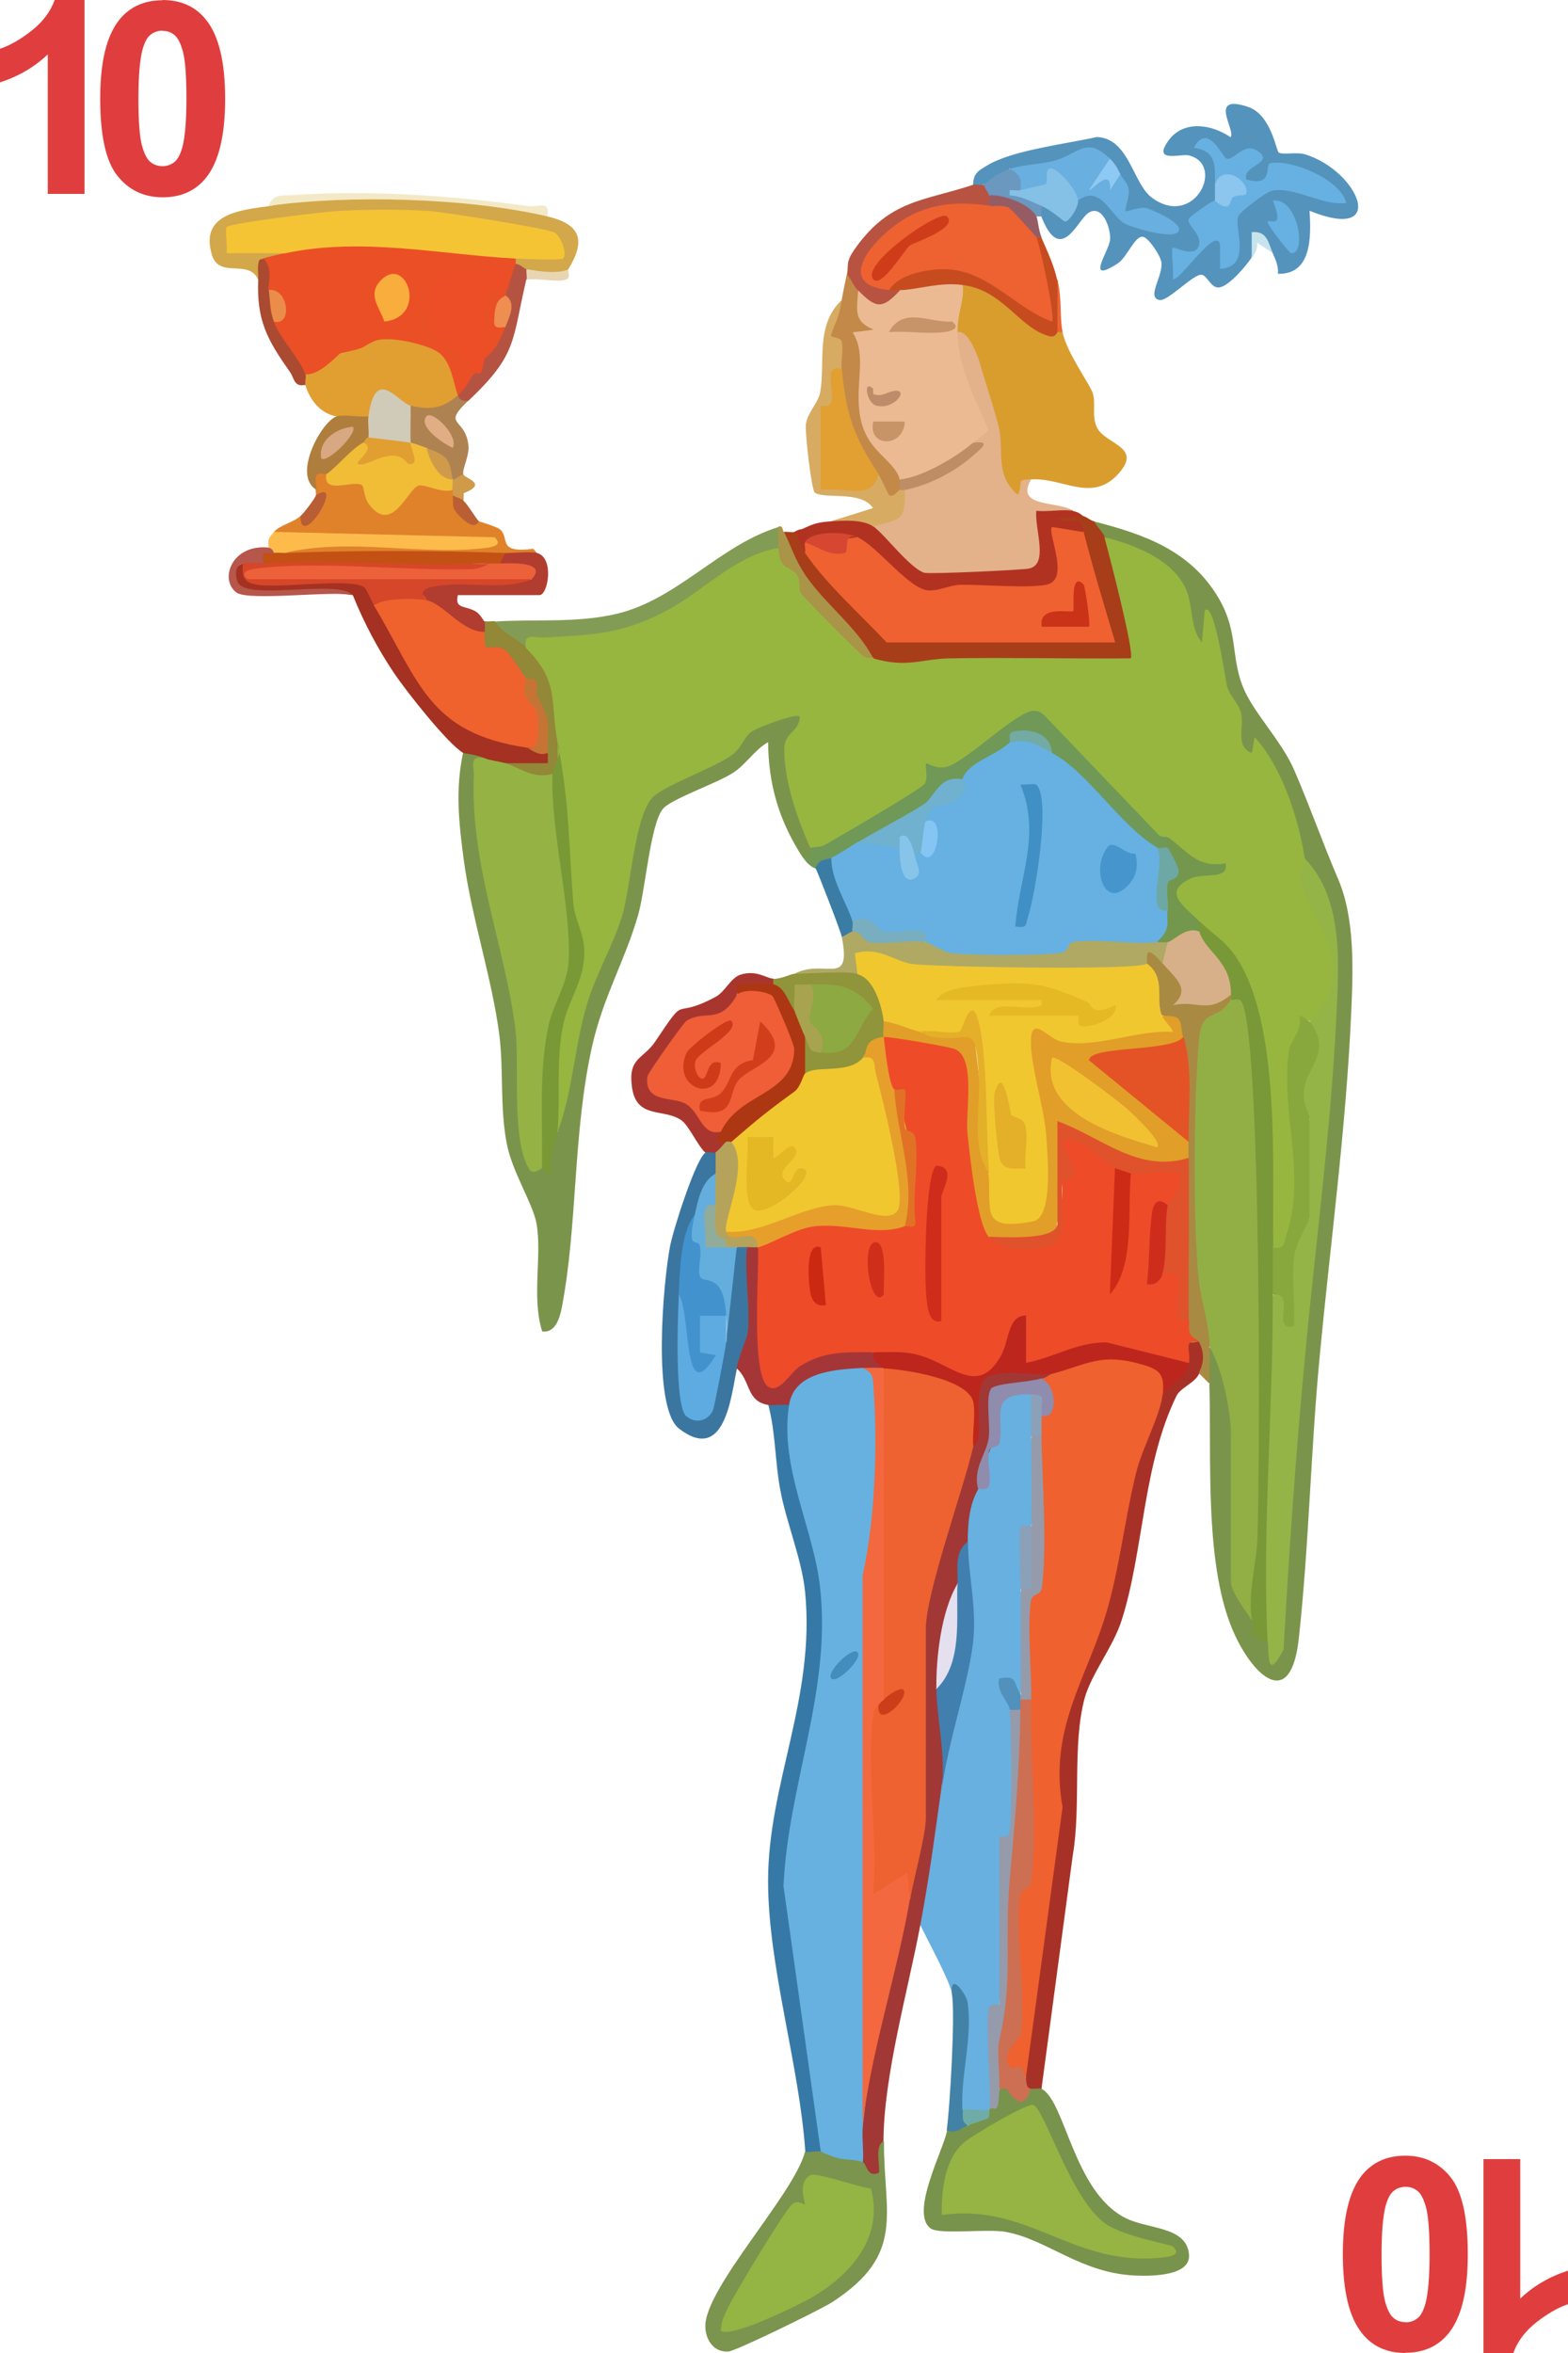 <?xml version="1.0" encoding="UTF-8"?>
<svg id="Layer_2" data-name="Layer 2" xmlns="http://www.w3.org/2000/svg" viewBox="0 0 64 96">
  <g id="Cards">
    <g id="Cups">
      <g id="TenOfCups">
        <g>
          <path d="M3.46,7.91h-1.51V2.22c-.55.52-1.2.9-1.95,1.14v-1.37c.39-.13.82-.37,1.28-.73.46-.36.78-.78.95-1.26h1.22v7.91Z" fill="#e03e3e"/>
          <path d="M6.63,0c.76,0,1.36.27,1.79.82.51.64.77,1.71.77,3.21s-.26,2.56-.77,3.21c-.43.54-1.02.81-1.78.81s-1.38-.29-1.85-.88-.7-1.64-.7-3.15.26-2.55.77-3.2c.43-.54,1.02-.81,1.78-.81ZM6.63,1.25c-.18,0-.35.06-.49.17s-.25.33-.33.63c-.1.39-.16,1.05-.16,1.97s.05,1.56.14,1.9.21.58.35.69c.14.11.3.17.49.17s.35-.06.49-.17.25-.33.33-.63c.1-.39.16-1.04.16-1.96s-.05-1.56-.14-1.9-.21-.58-.35-.69c-.14-.12-.3-.17-.49-.17Z" fill="#e03e3e"/>
        </g>
        <g>
          <path d="M60.54,88.09h1.51v5.69c.55-.52,1.2-.9,1.95-1.14v1.37c-.39.13-.82.37-1.28.73-.46.36-.78.78-.95,1.26h-1.22v-7.91Z" fill="#e03e3e"/>
          <path d="M57.37,96c-.76,0-1.36-.27-1.79-.82-.51-.64-.77-1.71-.77-3.21s.26-2.56.77-3.21c.43-.54,1.02-.81,1.78-.81s1.38.29,1.85.88.7,1.64.7,3.15-.26,2.55-.77,3.2c-.43.54-1.02.81-1.78.81ZM57.37,94.75c.18,0,.35-.06.49-.17s.25-.33.33-.63c.1-.39.16-1.05.16-1.97s-.05-1.56-.14-1.9-.21-.58-.35-.69c-.14-.11-.3-.17-.49-.17s-.35.06-.49.17-.25.33-.33.63c-.1.39-.16,1.04-.16,1.96s.05,1.56.14,1.9.21.58.35.69c.14.12.3.17.49.17Z" fill="#e03e3e"/>
        </g>
        <g>
          <path d="M42.08,56.89c.36.23.33,1.45,0,1.72.34,1.17.43,2.5,0,3.65-.25.73-.32,1.54-.2,2.44l-.23.14c.28,1.38.33,2.92,0,4.29-.21-.05-.36.16-.43.64.09.02.17.06.22.11.19.2-.11,5.27-.33,5.46-.06.05-.28-.23-.32-.42.16.02.28.04.29.06.05,2.22-.12,4.62-.29,6.8-.22,1.18-.31,2.59-.27,4.2l-.16.09c-.12.34-1.02.47-1.07,0l-.27-.19c.1-.42.3-4.79.07-4.71l-.23.17c-.1-.54-1-2.18-1.29-2.79-.1-.12-.19-.24-.22-.38-.06-.24.61-4.38.75-4.91.03-.12.17-.21.33-.29.11-2.03.37-4,.93-5.96-.06-1.4-.02-2.78.14-4.12-.73-.18-.19-2.19.43-2.15.3-.84.72-2.46.78-3.82.19-.24,1.36-.52,1.37-.04Z" fill="#67b0e0"/>
          <path d="M49.38,56.46c-.29-.44-.2-1.05,0-1.5l.5.03c.37.56,1.19,3.27.36,3.51.17.02.42.07.43.19.05.62.16,5.27,0,5.5-.11.16-.24.27-.43.31.47.14.75.67.86,1.61.27.14.48.43.64.86l.29.05c.25-5.95.65-11.91,1.64-17.73.16-3.5.42-6.91.8-10.22-.33-1.38-.74-2.74-1.23-4.07l-.48-.26c-.25-1.32-.67-2.62-1.39-3.75-.94.1-1.32-.5-1.14-1.79-.51-.85-.8-1.79-.89-2.81-.68.14-.96-.25-1.07-.88,0-1.79-1.26-2.6-2.82-3.05l-.38-.55c-.46.28-.76-.3-.43-.64,2.03.52,3.96,1.18,5.11,3.15.78,1.34.49,2.31.96,3.55.4,1.06,1.59,2.23,2.12,3.46.64,1.48,1.16,2.97,1.79,4.44.69,1.61.61,3.73.53,5.47-.21,4.7-.84,9.3-1.28,13.95-.37,3.84-.44,7.75-.86,11.58-.32,2.86-1.78,1.61-2.61-.17-1.27-2.74-.94-7.17-1.04-10.23Z" fill="#7a954b"/>
          <path d="M22.77,46.17l.63-4.5c1.2-2.89,1.87-5.82,2.54-8.81.93-1.04,2.14-1.83,3.65-2.39.9-1.63,4.67-2.73,2.84.12.04,1.21.42,2.37.88,3.47l-.24.52c.83.27.04.88-.43.21-.87-1.42-1.27-2.81-1.29-4.51-.56.32-.89.9-1.43,1.25-.63.42-2.55,1.07-2.87,1.48-.5.62-.71,3.28-1,4.31-.54,1.88-1.44,3.36-1.89,5.4-.78,3.52-.58,7.19-1.22,10.58-.08.42-.25,1.1-.81,1.02-.44-1.39,0-3.07-.23-4.39-.15-.84-.99-2.09-1.22-3.29-.28-1.47-.12-3.02-.3-4.42-.29-2.27-1.14-4.82-1.45-7.13-.2-1.5-.35-2.88-.03-4.37.05-.65.9-.41.86.21.07,3.38.59,6.74,1.56,10.1.12,2.12.28,4.22.49,6.31l.32.33c.1-.76.31-1.26.64-1.5Z" fill="#7a954b"/>
          <path d="M39.72,7.54c0-.48.24-.59.59-.8,1.01-.61,3.21-.87,4.46-1.15,1.32.05,1.47,1.91,2.25,2.48,1.74,1.27,3.01-1.37,1.5-1.73-.32-.08-1.5.33-.83-.6.61-.85,1.75-.68,2.54-.14.22-.29-.95-1.79.71-1.24.94.31,1.15,1.79,1.25,1.86.16.11.74-.03,1.09.08,2.18.68,3.42,3.61.17,2.3.07,1.06.09,2.61-1.29,2.57.03-.32-.1-.58-.22-.86-.48-.7-.69-.69-.86.21-.24.35-.88,1.11-1.28,1.2-.37.09-.51-.49-.76-.51-.34-.03-1.37,1.09-1.71,1.03-.56-.1.17-1,.07-1.56-.05-.27-.49-.93-.72-1.01-.33-.13-.67.83-1.06,1.08-1.37.88-.34-.51-.31-.98s-.32-1.46-.89-1.08c-.45.3-1.14,2.17-1.93.11-.26-.11-.36-.39,0-.43l.2-.22c.47.24.9.25,1.3,0l.13-.55c.04-.08,1.19.22,1.46.49,0-.35.04-.69.13-1.01-.6.08-.67-.12-.43-.64-.66-.07-1.28.08-1.89.43l-.54-.16c-.52.59-1.1.58-1.65.16.06.55-.59.97-1.07.64-.09.54-.3.52-.43,0Z" fill="#5493bc"/>
          <path d="M43.16,13.55c.06-.19.13-.18.21,0,.16.83,1.14,2.16,1.24,2.51.12.42-.05.89.15,1.35.32.74,1.94.79.86,1.95s-2.25.11-3.55.2l-.28.23c.04,1.55-1.42.21-1.36-.97.02-1.78-.43-3.54-1.36-5.27-.74-.2-.35-1.63.21-1.93l.19-.22c1.24.69,2.46,1.41,3.67,2.15Z" fill="#d99d2e"/>
          <path d="M39.08,13.55c.46-.12.86,1.07.93,1.32.18.63.69,2.19.78,2.65.17.9-.17,1.91.76,2.67.25-.59-.13-.6.54-.64-.68,1.18,1.05.87,1.72,1.29-1.04.16-1.38.88-1.02,2.14-.05.75-4.84.8-5.13.69-.52-.2-2.15-1.65-2-2.19.05-.38.31-.61.78-.69.03-.41.19-.68.51-.81,1.14-.6,2.12-1.17,2.93-1.73l-.14-.2c0-.84-.23-1.71-.72-2.6-.43-.89-.41-1.52.07-1.91Z" fill="#e3b18a"/>
          <path d="M42.94,56.04c.2.55.06.62-.43.21l-.06.31c-1.91.08-1.95.31-1.87,2.18-.29.66-.5,1.33-.65,2.01-.37.65-.43,1.42-.43,2.15-.24.49-.21,1.03-.16,1.56l-.27.15c-.2,1.46-.48,2.89-.86,4.29l.44.35c.03,1.24-.05,2.49-.23,3.73-.28,2.02-.49,3.6-.86,5.58-.51,2.7-1.49,6.14-1.5,8.8l-.11.41c.4,1.59-1.2,1.78-.75.45-.62-.17-.66-1.39,0-1.5.08-2.92.69-5.76,1.38-8.59l.55-.64.05-1.02c-.33-.44,0-2.04.59-2.3-.17-.05-.42-.12-.43-.25-.14-1.57-.22-5.71,0-7.16l.43-.31-.41-.34c.5-2.34,1.12-4.65,1.87-6.94l.47-.12c.16-.75.29-1.74-.16-2.4.96-1.14,1.91-1.09,3.25-.88l.13.28Z" fill="#a13835"/>
          <path d="M32.21,57.32c.35.58.51,1.33.48,2.24,1.86,5.09,1.32,9.81,0,15l-.27,2.39,1.48,10.53-.39.31c-.1.59-.44.56-.64,0-.24-3.54-1.52-7.55-1.52-11.05,0-3.97,1.94-7.48,1.51-11.8-.13-1.31-.76-2.81-1.01-4.14-.22-1.17-.19-2.35-.49-3.48.23-.5.64-.55.86,0Z" fill="#3779a6"/>
          <path d="M48.95,54.75c.44.05.45,1.25,0,1.29-.2.4-.76.57-.93.91-1.38,2.83-1.33,6.28-2.23,9.13-.34,1.09-1.24,2.2-1.52,3.21-.51,1.89-.14,4.4-.48,6.38l-1.28,9.55c-.11.56-.22.51-.43,0-.58.26-.73-.08-.21-.43,0-.25-.03-.44-.32-.52.71-4.44,1.26-9.03,1.44-13.55,1.3-3.65,2.47-7.29,3.09-11.18.19-.78.71-2.27,1.36-2.65.07-.64.33-1.25,1.07-1.29-.83-.35-.49-1.49.43-.86Z" fill="#a83127"/>
          <path d="M40.79,85.22c.07-.64.52-.45.82.03l.47-.03s.38-.02.43,0c.97.49,1.3,4.19,3.42,5.27.92.47,2.5.33,2.6,1.49.08.87-1.48.89-2.17.86-2.25-.09-3.59-1.46-5.3-1.78-.74-.14-2.7.12-3.07-.14-.88-.62.55-3.27.66-3.98.12-.49.5-.59.86-.21.18-.33.46-.54.86-.64.13-.25.27-.54.43-.86Z" fill="#78934b"/>
          <path d="M44.23,21.06c.13.03.28.18.43.21.1.21.37.45.43.64.71.15,1.6,4.27,1.5,4.59-.19.64-.38.95-1.23.78-3.24.04-6.42.06-9.54.06l-.17-.49c-1.75-1.41-3-3.07-3.73-4.97l.08-.18c.13-.02.32.04.43,0,.44-.28.59,0,.43.86,1.02.48,2.55,2.03,3.31,3.01l.02.64c0-.17.04-.42.15-.43,2.29-.12,5.92-.23,8.13,0,.57-.12.92.02,1.06.43-1.03-1.17-1.57-2.97-1.29-4.51-1.16-.46-1.88-.86,0-.64Z" fill="#a83d1a"/>
          <path d="M32.86,87.79c.18.04.53-.06.64,0,.34-.38,1.74-.21,1.72.43.16.05.16.64.64.43.11-.13-.21-1.13.22-1.29-.02,2.95.92,4.6-2.12,6.57-.45.29-3.92,1.99-4.23,2.01-.59.04-.92-.46-.94-.99-.07-1.56,3.64-5.44,4.07-7.17Z" fill="#7b944e"/>
          <path d="M13.33,19.34c1.45-.06,1.61-.03,2.37,1.24.94-1.28,1.87-1.47,2.78-.59.19.07.19.14,0,.21.31.55.66.91,1.07,1.07.22.07.74.23.86.33.42.37-.15.98,1.36.79l.14.17c-.14.39-1.04.3-1.29,0-2.91.36-6.08.24-9.01,0l.29-.45c-.41.09-.6.03-.72-.41.27-.29.77-.37,1.07-.64.42.17,1.12-.8.64-.86.02-.06-.02-.14,0-.21-.44-.68-.02-1.59.43-.64Z" fill="#e0822a"/>
          <path d="M18.69,16.13c.07.91-1.75,1.45-1.93.43-.24.33-.61.26-1.12-.2-.05.43-.25.64-.6.63-.07.67-1.05.58-1.29,0-.67-.11-1.1-.66-1.29-1.29-.32-.05-.38-.39,0-.43.37-1.02,2.71-1.97,3.79-1.83,1.33.18,3.17,1.14,2.44,2.69Z" fill="#e19f32"/>
          <path d="M29.21,47.02c.63,0,.6.72,0,.86-.17.71-.46,1.28-.86,1.72-.18.95-.25,1.96-.2,3.02l-.44.2.23,2.71c.36,2.82.58,2.58,1.4-.1-.39-.31-.16-.61.31-.68l.05-1.67c-.37-1.09-.24-1.82.38-2.19.08-.32.25-.29.43,0,.41,1.37.23,3.24.06,4.76l-.49.18c-.24,1.11-.48,3.9-2.36,2.46-1.11-.85-.65-6-.37-7.45.12-.64,1.04-3.54,1.44-3.81.07-.58.24-.54.43,0Z" fill="#3b76a0"/>
          <path d="M33.07,34.58c.02-.35.13-.46.44-.51l3.89-2.32c-.18-.68.24-.99,1.26-.93l2.62-1.88c.43-.29.89-.49,1.37-.24,1.86,1.69,3.53,3.51,5.01,5.46.25.28.25.42,0,.43-.11.56-.23.54-.43,0l-.53.17c-1.24-1.18-2.48-2.35-3.72-3.51l-.04-.52c-.51-.82-1.41-.83-1.72-.43.31.7-1.28,1.41-1.93,1.5-1.23,1.39-2.67,2.25-4.29,2.57.09.67-.52,1.06-1.07.64.03.54-.18.56-.64.43-.03-.04-.26-.02-.64-.64.65.49.35-.14.43-.21Z" fill="#709857"/>
          <path d="M22.34,8.83c1.36.32,1.58.97.86,2.15-.22.47-1.44.37-1.72,0-.31.48-.52.33-.43-.21-.19-.06-.18-.13,0-.21.18-.41.68-.55,1.52-.41.79-.19-3.82-.95-4.03-.97-1.35-.12-7.81-.28-8.82.4-.56.38,1.32.38,1.6.33l.29.43c.1.62-.55.73-.86.21.1.33.03.62-.21.86-.4-.87-1.59-.02-1.89-1.01-.51-1.67,1.15-1.83,2.32-1.99,3.4-.66,7.66-.46,11.13.17.09.02.17.12.24.26Z" fill="#d2a84a"/>
          <path d="M46.8,39.3c-1.14-.43.72-1.25.64,0,.73-.28,1.13.6,1.23,1.25.57-.03,1.09-.02,1.56.04.18.07.18.14,0,.21.34.41.1.78-.74,1.11-.47,4.18-.53,8.58.28,12.7l-.41.34c.03.5-.02,1,0,1.5l-.43-.43c.23-.46.23-.84,0-1.29-.86.24-1.24-.54-.43-.86-.51-2.19-.62-4.44,0-6.65-.42-.2-.41-.45,0-.64-.42-.72-.64-2.99-.54-3.82l.32-.48-.32-.11c.12-.34-.06-.59-.54-.75-.18.05-.46.05-.48-.08-.13-.61-.15-1.46-.16-2.07Z" fill="#a98a42"/>
          <path d="M34.79,38.01c.21-.24.6-.17,1.17.21.78-.1,1.39-.02,1.83.22.07-.16.2-.35.33-.31,1.77.54,3.21.47,5.09.36.05-.15.19-.36.34-.39,1.01-.2,2.98-.33,3.67.34.28-.22.42-.22.43,0,.6.19.41.85-.21.86-.84-.98-.56-.07-.64,0,.02.1.04.21.02.3-.11.52-8.77.26-9.94.07-.88-.53-1.5-.51-1.88.06-.34.43-2.04.22-2.57,0,1.22-.65,2.34.6,1.93-1.5-.12-.57.02-.63.43-.21Z" fill="#afa963"/>
          <path d="M43.8,20.85c.26.04.39.21.43.21l-1.08.11c.88.32.87-.28,1.08.54-.05.36-.32.47-.81.32.43,1.37.16,2.43-1.47,2.31-1.48-.09-2.94,0-4.4.1-.65-.18-2.51-1.8-2.54-2.52-.58.23-1.29.3-2.15.21.31.22.43.36,0,.43-.2-.29-.21-.6-.43-.86.61-.2.66-.38,1.5-.43,1.02-.33,1.6-.26,1.72.21.44.3,1.49,1.71,2.08,1.89.2.06,3.9-.11,4.25-.17.85-.15.24-1.61.32-2.36.48.05,1.05-.07,1.5,0Z" fill="#b23222"/>
          <path d="M31.78,22.35l-.23.49c-1.31.55-2.54,1.28-3.7,2.2-2.21,1.22-4.29,1.43-6.37,1.39-.54.18-1.67-.42-1.29-1.07,1.61-.11,3.31.07,4.95-.31,2.51-.58,4.21-2.8,6.64-3.55.16.29.36.77,0,.86Z" fill="#839c55"/>
          <path d="M15.26,24.71l.58.14c1.01,2.84,2.78,4.56,5.29,5.16l.36.49c.48-.31.77-.24.86.21.71,1.01-1,.61-1.72.43-.4.51-.77.44-.86-.21-.36-.15-.82-.19-.86-.21-.63-.36-2.37-2.57-2.84-3.28-.67-1-1.22-2.05-1.67-3.16-1.18-.15-2.38-.17-3.58-.07-1,.19-1.92-.74-.93-1.22l.28.08c-.34.36-.29.58.14.66h3.89c.78-.02,1.71.19,1.06.98Z" fill="#a43121"/>
          <path d="M31.57,39.94c.19.06.18.13,0,.21l-.07.22c-.83-.16-1.32-.17-1.43.21.26.81-.34,1.28-1.8,1.4-.3.24-1.7,2.14-1.31,2.33,1.29.1,1.85.84,2.47,1.85.07.09.15.23.21.43.39.46.11.72-.43.43-.07.05-.35-.05-.43,0-.32-.31-.66-1.08-.95-1.3-.72-.53-1.87-.02-2.04-1.4-.15-1.18.46-1.1.95-1.82,1.39-2.08.6-.83,2.47-1.83.39-.21.62-.79,1.03-.91.67-.2,1.07.18,1.35.17Z" fill="#a9362e"/>
          <path d="M34.36,12.26c.27.6.64,2.4,0,2.79l-.14.38c.11,1.42-.13,1.8-.72,1.12.7.35.67,3.02,0,3.43l.3-.45c.74.09,1.38.11,2.06-.19.27.06.55.27.86.64.05-.19.13-.18.21,0,.04,1.32-.21,1.18-1.29,1.5-.44-.3-1.2-.24-1.72-.21l1.71-.54c-.47-.73-1.96-.35-2.37-.63-.14-.09-.4-2.42-.37-2.76.05-.5.51-.89.59-1.35.21-1.18-.21-2.73.87-3.74Z" fill="#d7ab61"/>
          <path d="M30.92,50.89l.29.06c.03,1.73.14,3.48.35,5.26.81-1.09,3.12-2.1,4.08-1.03.35.01.56.31.43.64-.06.43-.34.43-.86,0-.38.41-.98.65-1.82.72-.4.34-.8.6-1.18.78-.27-.03-.6.04-.86,0-.9-.15-.7-.99-1.29-1.5.12-.54.44-1.3.45-1.38.14-1.07-.14-2.44-.02-3.55,0-.35.28-.28.43,0Z" fill="#a53638"/>
          <path d="M35,39.73c.71-.82,1.93,1.45,1.07,1.93.54.25.55.41,0,.64-.13.55-.41.83-.86.86.4.92-1.85,1.19-2.36.64-.46-.04-.32-1.38,0-1.5.39-.1.57.34.64.64,1.43-.94,2.5-2.38-.17-2.37l-.26-.42c-.12.49-.34.84-.64,1.07-.38-.01-.66-.37-.86-1.07v-.21c.37-.01.73-.21.86-.21.66,0,2.05-.13,2.57,0Z" fill="#90943a"/>
          <path d="M35,11.83c.39.59.63,1.19.72,1.78l-.3.34c-.11,1.91-.12,3.79,1.52,5.09l-.23.52c.58.03.55.24,0,.43-.02,0-.26.34-.42.21-.04-.03-.29-.63-.44-.85-1.43-.35-2.01-3.08-1.5-4.29-.03-.36.09-.83,0-1.14-.05-.18-.47-.13-.43-.25.18-.56.31-.62.43-1.4.06-.37.14-.71.21-1.07.38-.16.58.32.43.64Z" fill="#c38949"/>
          <path d="M11.18,21.7l9.01.22c.32.3-.02.39-.32.43-2.66.34-5.6-.43-8.26.21-.13.29-.3.29-.43,0-.18-.03-.25-.1-.21-.21-.05-.32,0-.42.21-.64Z" fill="#fdbb4c"/>
          <path d="M21.91,22.56c.73.18.46,1.72.11,1.72h-3.33c-.15.58.3.41.73.67.19.11.32.39.35.4.39.14.4.32,0,.43-.55.81-2.25-.53-2.36-1.29-1.27-.45.08-.81.91-.74,1.13.05,2.26.01,3.38-.11l-.27-.3c-.52.07-.86-.05-1.01-.35-.48-.26-.23-.33.21-.43.38.01.99-.07,1.29,0Z" fill="#b13c30"/>
          <path d="M40.15,7.54c.53-.21.6.01.21.43.56.16.56.28,0,.43l-.39.38c-1.19-.74-5.86,1.87-3.84,2.6l.16.45c.18-.15.3-.21.43,0,.35,1.2-1.67,1.46-1.72,0-.17-.17-.26-.45-.43-.64.08-.36-.08-.48.34-1.06,1.41-1.98,2.77-1.92,4.81-2.59.12-.04.32.04.43,0Z" fill="#b85341"/>
          <path d="M43.16,11.41c.1.74.1,1.46,0,2.15-.11.19-.22.2-.42.13-1.17-.37-1.83-1.86-3.44-2.06-.35.51-2.29.87-2.57.21-.14,0-.29.01-.43,0-.14-.15-.25-.39-.13-.52,1.73-1.8,4.75-.16,6.3,1.09l-.51-2.38.34-.33c.06-.19.13-.18.21,0,.24.56.51,1.12.64,1.72Z" fill="#c64c20"/>
          <path d="M20.2,25.35c.3.48.97.75,1.29,1.07,1.35-.26,2.09,3.1,1.29,3.86.08.41.21,1.23-.21,1.29-.28.89-1.93.39-1.93-.43h1.72c0-.14,0-.29,0-.43l-.28-.14c.2-.95.01-1.91-.58-2.87-.38.17-.76-.12-1.14-.87-.8.08-1.44-.65-.57-1.06,0-.14,0-.29,0-.43.06.03.31,0,.43,0Z" fill="#938738"/>
          <path d="M19.12,16.34c-1.12,1.06-.12.67,0,1.84.04.43-.26.96-.21,1.16.18.45-.1.57-.43.21l-1.07-1.29c-.21.44-.42.37-.64-.21-.62-.41-.6-1.09,0-1.5.87.21,1.36.06,1.93-.43.3-.24.44-.17.43.21Z" fill="#af8251"/>
          <path d="M39.29,86.07c.55.1.47.25.21.64-.26.1-.45.36-.86.21.13-.9.36-4.81.21-5.58-.07-.93.59.04.64.33.22,1.45-.28,2.95-.21,4.39Z" fill="#4282a7"/>
          <path d="M10.97,8.4c.15-.49.55-.41.95-.44,3.24-.22,6.56.03,9.67.45.4.05.87-.26.75.42-3.24-.76-8.07-.89-11.37-.43Z" fill="#f3e9c6"/>
          <path d="M21.48,10.98c.57.14.53.17,0,.43-.59,2.53-.36,3.05-2.36,4.94-.22.02-.34,0-.43-.21-.06-.76.16-1.05.64-.86-.04-.33.1-.54.43-.64.15-.76.43-1.19.86-1.29-.19-.34-.19-.77,0-1.29-.05-.16,0-.46.15-.9-.4-.27-.2-.35.28-.39.16-.01.35.2.43.21Z" fill="#b45342"/>
          <path d="M15.05,16.98c.61.15.55.58,0,.86.27.29.15.4-.21.21-.21.56-.72,1.72-1.5,1.29-.04.03-.3-.07-.4.03-.13.14.01.46-.03.61-1.01-.6.26-2.87.86-3,.36-.08.9.06,1.29,0Z" fill="#af7e3d"/>
          <path d="M10.97,11.83c.41.22.6,1.03.21,1.29.65-.04,1.77,1.53,1.29,2.15.04.11-.04.31,0,.43-.48.11-.45-.27-.64-.53-.92-1.31-1.36-2.09-1.29-3.76.01-.24-.04-.49.02-.73.03-.12.11-.1.2-.13.83-.2.98,1.15.21,1.29Z" fill="#aa4a31"/>
          <path d="M32,21.7c.32.64.43,1.11.89,1.79.83,1.2,2.08,2.09,2.75,3.36-.08.15-.17.32-.33.39-.23.09-3.4-2.83-3.12-3.56-.59-.33-1.14-.87-.42-1.34-.02-.28.02-.57,0-.86.19-.04.16.11.21.21Z" fill="#aa9447"/>
          <path d="M10.97,22.35c.1,0,.19.12.21.21-.07.18-.22.32-.43.43-.22.14-.74.23-.86,0-.32.12-.28.49-.2.73.28.84,4.04-.11,4.7.55-.87-.17-4.22.26-4.73-.09-.72-.51-.22-1.99,1.3-1.84Z" fill="#b7564a"/>
          <path d="M33.93,35.01c.52.29,1.41,2.13.86,2.57.58.03.55.24,0,.43-.09,0-.3.18-.43.21-.03-.18-.99-2.67-1.07-2.79.14-.43.45-.33.64-.43Z" fill="#3a7ca4"/>
          <path d="M40.37,7.97c.18-.62.94-.54.95.08.72.14,1.05.4.98.77.07.15.08.53.21.86h-.21l-.46.11c-.5-.55-.99-1.02-1.47-1.4-.02-.14.03-.31,0-.43Z" fill="#965c64"/>
          <path d="M12.9,20.2c1.22-.75-.62,2.32-.64.86.14-.12.58-.7.64-.86Z" fill="#b75e34"/>
          <path d="M18.91,20.42c.21.2.44.62.64.86-.04-.01-.12.38-.65-.09s-.38-.56-.42-.99c.29-.5.5-.36.43.21Z" fill="#ba5f35"/>
          <path d="M23.2,10.98c-.04.07.13.38-.13.44-.42.1-1.11-.08-1.58-.01.03-.12-.02-.29,0-.43.48.09,1.31.21,1.72,0Z" fill="#e8d6b2"/>
          <path d="M18.48,19.56c.1,0,.3-.17.43-.21.04.17,1.06.37,0,.78v.29c-.09-.09-.3-.13-.43-.21,0-.07,0-.14,0-.21-.57-.09-.54-.26,0-.43-.69.58-1.75-.63-1.07-1.29.86.32.92.4,1.07,1.29Z" fill="#cf9b4b"/>
          <path d="M51.95,10.33l-.64-.43c.03.26-.08.44-.22.64v-1.07c.64-.06.68.45.86.86Z" fill="#c7e3ee"/>
          <path d="M41.22,6.9c.82-.09,1.27.48.43.86.62.03.9.25.86.64.03.13-.04.33,0,.43h-.21c-.23-.49-1.38-.92-1.93-.86-.03-.13-.18-.28-.21-.43.06-.02.41-.45,1.07-.64Z" fill="#6a98bf"/>
          <path d="M43.37,13.55h-.21v-2.15c.2.88.08,1.45.21,2.15Z" fill="#ee6232"/>
          <path d="M41.65,69.77c.4,2.51.27,5.39-.27,7.9.13,2.26,0,4.47-.4,6.63.44.22.28.73-.19.92-.05,1.25-.19.62-.43.86.16-.16-.17-3.53,0-4.15.06-.23.43-.12.43-.14v-6.87s.29.05.37-.04c.17-.19.13-4.55.05-5.11.07-.57.27-.55.43,0Z" fill="#959baa"/>
          <path d="M38.43,72.99c.19-1.36-.19-2.79-.21-4.08.37-1.41.65-2.84.86-4.29.03-.59-.15-1.32.43-1.72,0,1.39.38,2.71.2,4.17-.22,1.73-1,3.96-1.27,5.92Z" fill="#417faf"/>
          <path d="M42.51,58.61l.44.37c.15,1.53.27,4.4,0,5.87-.05.26-.23.49-.47.57l.05,3.56-.43.36c-.07.57-.27.55-.43,0-.19-.04-.18-.11,0-.21.01-1.43-.02-2.86,0-4.29.25-.73.32-1.54.2-2.44l.23-.14c.02-1.21,0-2.43,0-3.65.07-.57.27-.55.43,0Z" fill="#959baa"/>
          <path d="M42.51,56.25c1.46-.41,1.01,2.64,0,1.5-.17-.31-.32-.6-.43-.86-1.79-.07-1.06.98-1.29,2-.04.16-.38.13-.42.29-.1.44.1,1.03,0,1.43-.06.23-.42.12-.44.14-.24-.8.32-1.42.42-2.05.09-.54-.14-1.7.1-2.04.17-.23,1.54-.26,2.05-.42Z" fill="#908cad"/>
          <path d="M42.08,62.26c0,.44.08,2.47,0,2.58-.03.04-.31-.02-.43,0,0-.44-.08-2.47,0-2.58.03-.04.31.02.43,0Z" fill="#8ba1b9"/>
          <path d="M41.22,69.77c-.04-.33-.59-.79-.43-1.29.75-.14.55.15.86.64,0,.07,0,.14,0,.21.31.13.31.3,0,.43h-.43Z" fill="#5291bc"/>
          <path d="M42.08,56.89c.68.03.39.15.43.86.59.26.59.6,0,.86h-.43v-1.72Z" fill="#8ba1b9"/>
          <path d="M40.37,86.07s.06.28-.06.36c-.1.06-.57.19-.8.28-.28-.1-.2-.41-.21-.64.23-.04,1.01.06,1.07,0Z" fill="#70aca7"/>
          <path d="M45.09,21.92c1.21.3,2.81.92,3.33,2.15.29.69.14,1.56.64,2.14l.11-1.29c.38-.51.85,2.84.91,3.06.11.43.48.7.58,1.14.12.52-.25,1.37.44,1.6l.11-.64c1.1,1.17,1.81,3.36,2.04,4.93.51.97,2.1,6.31.72,6.73-.17.05-.35,0-.5-.08-.37-.12-.4.06-.08.55-.41.64-.48,1.47-.48,2.23.3,1.01.47,6.81-.55,6.85-.2,0-.33-.19-.39-.4l-.29-.19c-.02-1.97-.08-3.95-.16-5.93.03-2.86-.81-5.08-2.56-7.19-1.29.46-1.44-1.68-.4-2.19-.36-.35-.69-.78-.89-1.24-.04-.03-.22.03-.36-.07l-4.67-4.88c-.12-.12-.26-.21-.44-.2-.69,0-2.71,2.03-3.54,2.28-.43.13-.83-.17-.86-.13-.06.07.1.57-.05.82-.12.21-3.52,2.18-4.06,2.49-.22.12-.59.11-.62.13-.53-1.2-1.05-2.68-1.06-4,0-.75.64-.72.63-1.36-.15-.14-1.74.45-1.99.64-.29.22-.39.67-.81.96-.75.52-2.8,1.25-3.22,1.72-.72.8-.87,3.61-1.22,4.79s-1.08,2.4-1.46,3.69c-.5,1.71-.56,3.49-1.18,5.15-.21-.09-.31-.23-.31-.44.04-2.69.38-4.47,1.08-6.96-.42-2.78-.75-5.64-.77-8.48-.32-1.66.1-2.47-1.29-3.86-.12-.66.33-.41.74-.43,1.99-.11,3.15-.13,4.95-1.07,1.52-.79,2.87-2.3,4.61-2.58.08,1,.44.63.79,1.14.12.19.02.56.14.72.16.21,2.41,2.49,2.57,2.57s.27.04.36.07c1.42.4,1.92.03,3.12,0,2.46-.04,4.94.02,7.4,0,.18-.18-.91-4.35-1.07-4.93Z" fill="#97b63f"/>
          <path d="M50.24,40.8c-.03-.48.24-.58.6-.26.52.45.71,4.93.74,5.79.26,6.54.02,13.13-.22,19.6l-.26.2c-.17-.32-.86-1.15-.86-1.61v-6.01c0-.94-.35-2.67-.86-3.54-.06-1.18-.33-1.74-.44-2.68-.26-2.23-.21-7.6,0-9.88.13-1.35.69-.67,1.29-1.61Z" fill="#92af45"/>
          <path d="M53.24,35.01c1.63,1.66,1.4,4.36,1.3,6.55-.23,4.69-.86,9.29-1.29,13.94-.37,3.92-.64,7.87-.86,11.8-.63,1.19-.6.45-.64-.32-.33-.45-.45-1-.37-1.63-.04-3.82.13-8.14.3-11.97,0-.19.13-.37.29-.55.06-.22.2-.35.42-.36-.08-.88.25-2.55,1.09-2.75-.1,0-.2-.02-.29-.06-.17-.09-.14-3.4-.11-3.71.01-.15.23-.24.4-.3-1.08-.27-.46-2-.06-2.79-.12-.5-.1-.9.06-1.18.06-.02.71-.9.76-1.06.14-.44.16-1.17.1-1.63-.11-.9-1.12-2.23-1.25-3.05-.06-.36.2-.75.17-.92Z" fill="#95b448"/>
          <path d="M51.95,50.89c.58.6.57,1.32,0,1.93.02,4.61-.44,9.67-.21,14.16-.87-.11-.52-.64-.64-.86-.18-1.13.18-2.26.22-3.32.11-2.69.18-21.06-.68-21.98-.1-.1-.33,0-.4-.03,0,0,0-.15,0-.21-.34-.08-.55-.37-.63-.88-.73-.68-.95-1.24-.65-1.69-.42-.11-.42-.3,0-.43.47.48,1.04.8,1.47,1.43,1.86,2.75,1.49,8.59,1.54,11.87Z" fill="#799938"/>
          <path d="M19.77,30.93c.24.1.59.13.86.21.57.17,1.12.66,1.93.43.12.07.22.15.23.24.34,2.56.61,5.46.63,7.99l-.6,1.58c-.22,2.12-.45,4.21-.69,6.28-.07,0-.36.32-.54.02-.73-1.2-.38-4.28-.55-5.68-.43-3.39-1.85-6.73-1.7-10.33.02-.41-.22-.86.43-.74Z" fill="#94b344"/>
          <path d="M22.77,46.17c-.03.36-.44,1.12-.22,1.72-.21.08-.38-.21-.43-.21.04-1.92-.14-3.96.27-5.85.2-.89.78-1.71.82-2.62.11-2.22-.74-5.28-.66-7.62,0-.17.44-.86.21-1.29.5,2.6.44,4.03.64,6.55.06.68.43,1.2.45,1.93.03,1.2-.64,1.98-.86,3.02-.3,1.41-.12,2.99-.23,4.38Z" fill="#799937"/>
          <path d="M49.59,7.54c0-.75.09-1.37-.86-1.51.54-1.04,1.13.29,1.3.42.27.2.72-.67,1.27-.31.81.52-.62.6-.43,1.18,1.13.34.75-.61.97-.66.83-.18,2.87.64,3.11,1.62-.93.15-2.16-.71-3.06-.49-.23.06-1.27.83-1.35,1.04-.18.44.58,2.06-.74,2.14v-.95c-.11-.9-1.62,1.44-1.93,1.38.05-.27-.08-1.2,0-1.29.05-.06.93.45,1.07-.11.11-.45-.48-.8-.43-1.05.02-.11.97-.76,1.07-.77.84-.53.84-.74,0-.64Z" fill="#67b1e2"/>
          <path d="M45.3,6.47c.02.5.16.72.43.64.09.19.3.34.34.62s-.17.84-.13.88c.05.05.54-.19.86-.12.12.03,1.61.63,1.28.98-.27.29-1.8-.17-2.14-.33-.61-.3-.99-1.65-1.94-.96-.36-.02-.65-.24-.87-.66-.3.59-1.03.58-1.49.23.09-.44-.04-.66-.43-.86.7-.2,1.11-.17,1.73-.31,1.03-.23,1.37-1.08,2.34-.12Z" fill="#69afdf"/>
          <path d="M44.01,8.19c0,.28-.37.86-.54.85-.06,0-.52-.45-.97-.64s-.81-.4-1.29-.43v-.21c.14-.02.31.03.43,0,.26-.07,1.01-.22,1.05-.25.11-.1-.13-.83.34-.6.31.15.97.91.97,1.29Z" fill="#85c0e6"/>
          <path d="M51.74,9.05c.1-.12.7.31.21-.86,1-.18,1.42,2.17.75,2.14-.08,0-1.02-1.22-.96-1.28Z" fill="#66b1e2"/>
          <path d="M45.3,6.47c.22.22.3.37.43.64l-.42.64c.06-1.01-.78.09-.86,0l.86-1.29Z" fill="#8ec9f3"/>
          <path d="M49.59,7.54c.25-.86,1.34-.25,1.29.32-.02.19-.34.04-.56.19-.09.06-.08.34-.23.37-.25.04-.46-.23-.5-.23,0-.21,0-.43,0-.64Z" fill="#8cc5ed"/>
          <path d="M39.29,11.62c.09.61-.21,1.09-.21,1.93,0,1.38.72,2.7,1.26,3.98,0,.09-.47.4-.61.53-.34.82-2.17,1.86-3,1.5-.27-.86-1.36-1.11-1.62-2.56-.24-1.31.3-2.5-.31-3.44l.86-.11c-.85-.36-.67-.77-.64-1.61.73.74.98.8,1.72,0,.82-.04,1.6-.34,2.57-.21Z" fill="#ebba93"/>
          <path d="M39.72,18.06c.67-.07.44.14.11.43-.81.74-1.86,1.29-2.9,1.5-.07.01-.14,0-.21,0-.02-.13.03-.32,0-.43.9-.07,2.32-.92,3-1.5Z" fill="#bf8d65"/>
          <path d="M35.22,55.82c.26.01.47.1.63.25-.16,7.03-.3,14.04-.41,21.03.12.09.21.18.21.26,0,3.15-.04,6.26-.43,9.35-.05.48.04,1.01,0,1.5-.72-.21-.7.05-1.72-.43l-1.52-10.83c.19-4.17,1.97-7.98,1.49-12.21-.26-2.37-1.67-4.9-1.26-7.43.21-1.34,1.88-1.44,3-1.5Z" fill="#67b1e0"/>
          <path d="M47.45,56.89c-.07.79-.82,2.19-1.06,3.13-.48,1.9-.69,3.98-1.25,5.83-.8,2.66-2.34,4.71-1.77,7.88l-1.5,11.05c-1.27.16-1.06-1.11-.58-1.93.12-1.69.15-3.38.09-5.08.48-2.62.64-5.36.49-8.2l.22-.23c.02-1.21-.16-2.86-.02-3.98.05-.41.41-.2.46-.61.21-1.64.01-4.37-.02-6.13,0-.29.01-.57,0-.86.7.22.63-1.29,0-1.5.2-.06.36-.2.43-.21.38-.93,1.98-.92,2.91-.82,1.04.11,2.61.52,1.59,1.68Z" fill="#ef612f"/>
          <path d="M39.72,59.04c-.4,1.73-1.93,5.96-1.93,7.4v7.72c0,.72-.5,2.49-.64,3.33-.43-.18-1-.2-1.7-.04-.21-.34-.19-7.67.09-7.94.05-.05.17-.01.32.04.91-.43,1.08-.47.51-.1l-.29-.11-.43-.2c.15-4.39.19-8.79.14-13.17l.29-.15c.08-.87,3.63.55,3.74.72s.03,2.14-.09,2.5Z" fill="#ed6230"/>
          <path d="M36.07,55.82v13.52c.05.2-.02.27-.21.21-.12.19-.19.16-.23.51-.26,2.22.21,4.93.01,7.21l1.39-.86.11,1.07c-.51,2.98-1.61,6.32-1.93,9.23v-22.43c.52-2.38.61-5.28.44-7.74-.03-.43-.04-.53-.44-.73.28-.01.58-.01.86,0Z" fill="#f3683e"/>
          <path d="M35.65,55.18c.31-.76,1.56-.4,2.24-.21,2.13,1.21,2.41.95,3.12-1.26,1.22-1.11,1.38.29,1.32,1.35,2.12-1.09,3.86-.58,6.02.07l.18.49c-.1.62-.72.77-1.07,1.29.07-.79-.06-1.01-.81-1.23-1.7-.5-2.22-.03-3.7.37-.78.09-1.79-.16-2.52.07s-.41,1.81-.47,2.42c-.04.33-.21.45-.23.51-.06-.57.1-1.28,0-1.83-.18-.96-2.8-1.35-3.65-1.39-.24-.18-.5-.3-.43-.64Z" fill="#bd261c"/>
          <path d="M38.22,68.91c-.02-1.29.2-3.19.86-4.29-.06,1.38.23,3.22-.86,4.29Z" fill="#e4e0ef"/>
          <path d="M40.37,50.46c.6.31,2.47.45,2.78-.19.28-.58.22-2.96.14-3.68-.05-.23.05-.32.25-.4.12-.05,2.41,1.01,1.98,1.48.22.3.43.37.64.21-.18-.46,2.05-.34,2.15-.26.14.11.08,2.07-.64,1.55-.53.25-.55,2.11-.5,2.72,0,.06.13.08.29.07.94-1.34.92.78.84,1.62.08-.15.16-.05.23.31.03.05-.06.36.07.57.09.15.33.22.36.29-.7-.14-.35.35-.43.86l-3.35-.84c-1.2-.03-2.18.63-3.3.83v-1.93c-.76,0-.68,1.04-1.03,1.65-1.01,1.79-2.09.16-3.64-.1-.52-.09-1.03-.05-1.56-.05-1.1,0-2-.06-2.98.56-.41.25-.85,1.14-1.31.85-.72-.46-.37-4.66-.42-5.69-.03-.62,1.9-1.17,2.54-1.26.42-.06,2.77.09,3.26.17.08.01.14.11.21.23.06-.5.14-.56.25-.19.2-1.89-.12-3.66-.68-5.39-.47.11-1.08-1.92-.43-2.15,0-.11.02-.21.07-.29.1-.14,2.97.65,3.37.79.11,2.26.35,4.49.72,6.69.35.43.39.75.13.96Z" fill="#ee4b29"/>
          <path d="M42.08,69.34c-.03,2.23.28,5.33.02,7.42-.05.41-.41.2-.46.61-.21,1.69.25,3.91.03,5.61-.02.19-.91.86-.42,1.36.18.19.42-.38.62.45.04.17-.01.38.21.43-.06.05-.23,1.17-1,0h-.29c.03-.61-.11-1.49,0-2,.57-2.46.2-3.99.42-6.49s.4-4.39.44-6.96c0-.14,0-.29,0-.43h.43Z" fill="#cd6f53"/>
          <path d="M47.88,91.66c.32.3-.02.39-.32.43-3.74.47-5.52-2.23-9.12-1.72-.02-1.01.12-2.35.97-3.01.33-.26,2.5-1.56,2.76-1.48.47.14,1.5,3.78,2.92,4.82.76.56,2.69.86,2.8.96Z" fill="#95b443"/>
          <path d="M44.23,21.7c.39,1.52.84,3.01,1.29,4.51h-9.33c-1.06-1.13-2.46-2.37-3.33-3.65.03-.13-.04-.35,0-.43.75-.05,1.47-.12,2.15-.21.87.43,2.09,2.12,2.89,2.17.44.02.87-.22,1.29-.23.86-.02,3,.17,3.61-.03.85-.28-.07-2.13.14-2.33l1.29.21Z" fill="#f06131"/>
          <path d="M29.42,95.09c0-.38.18-.72.35-1.05.29-.58,2.23-3.81,2.56-4.11.22-.2.51.03.52.01.04-.06-.33-.86.21-1.19.24-.15,2.02.5,2.49.54.52,1.94-.76,3.44-2.3,4.38-.51.31-3.45,1.76-3.83,1.42Z" fill="#94b443"/>
          <path d="M14.83,18.06c.69.29,1.33.29,1.93,0,.16.03.47.15.64.21.14.53.49,1.29,1.07,1.29.02.13-.02.29,0,.43-.41.15-1.11-.24-1.38-.18-.44.11-1.09,2.08-2.06.72-.16-.23-.18-.66-.24-.72-.3-.27-1.63.41-1.47-.46.52-.38.97-.99,1.5-1.29Z" fill="#f1bd37"/>
          <path d="M11.18,22.56c.14-.02.29,0,.43,0,2.88-.11,6.13-.1,9.01,0l-.21.43c-.06.41-.23.39-.43,0-3.07.12-6.14.12-9.23,0-.06-.59.03-.38.43-.43Z" fill="#c35114"/>
          <path d="M21.05,10.55v.21c-.17.42-.26.86-.43,1.29-.09.41-.09.84,0,1.29-.15.43-.43,1.05-.86,1.29-.18-.25-.32-.04-.43.64-.21.26-.27.53-.64.86-.18-.47-.25-1.31-.75-1.72-.43-.35-2.08-.73-2.64-.5-.65.28-.2.25-1.4.5-.08.02-.85.93-1.44.86-.2-.6-1.02-1.45-1.29-2.15.26-.42.19-.85-.21-1.29-.03-.26.21-.85-.21-1.29.07-.03.71-.18.86-.21l.52-.53c2.71-.3,5.68-.12,8.37.28l.55.47Z" fill="#eb4f26"/>
          <path d="M16.76,16.55c.01.5-.02,1,0,1.5-.15.43-1.7.41-1.72-.21.03-.28-.04-.59,0-.86.29-2.09,1.19-.56,1.72-.43Z" fill="#d0cbb9"/>
          <path d="M28.35,49.6c.07.65.29,1.13.67,1.44l-.03.77c.86.16.77,1.14.65,1.86l-.17.43c-.65-.18-.67.64-.19.88.22.94-.61,1.98-1.3.98l-.28-3.15c.05-.95.08-2.52.64-3.22Z" fill="#4293cd"/>
          <path d="M27.71,52.82c.52.84.13,4.74,1.51,2.47l-.65-.11v-1.5s1.07,0,1.07,0v1.07c-.03.31-.48,2.66-.54,2.79-.21.44-.7.56-1.09.24-.48-.4-.35-4.09-.3-4.95Z" fill="#5dabe0"/>
          <path d="M29.21,49.17c-.47.58-.32,1.3.43,1.72.11-.33.28-.31.43,0l-.43,3.86c.03-.32.02-.74,0-1.07-.1-1.9-.99-1.23-1.08-1.64-.08-.35.1-.84,0-1.22-.08-.31-.54.25-.21-1.22.13-.6.28-1.41.86-1.72.58.31.53.95,0,1.29Z" fill="#64aedd"/>
          <path d="M29.64,50.24c1.5,0,1.93.21,1.29.64-.13.02-.29,0-.43,0s-.29,0-.43,0-.29,0-.43,0c-.52.02-1.03-.99-.43-1.72-.02-.43,0-.86,0-1.29v-.86c.23-.17.29-.31.43-.43.07-.19.14-.19.21,0,1.27.04.62,3.2-.21,3.65Z" fill="#b6a35b"/>
          <path d="M41.22,30.29c.46-.57,1.41-.17,1.72.43,1.47.78,2.77,2.96,4.29,3.86.45.39.52,1.14.21,2.24l.22.33c.89.3.29,1.1-.43,1.29-1.05.11-2.33-.14-3.34-.02-.41.05-.2.41-.61.46-.87.11-3.67.11-4.53,0-.06,0-.91-.42-.95-.45-.38,0-.5-.07-.34-.24-1.1.16-1.86.05-2.67-.62-.26-.8-.86-1.65-.86-2.57.37-.19.72-.43,1.07-.64.96-.41,1.53-.34,1.72.21l.27.08c.04.79.16.91.37.35-.05-.3-.05-.4.21-.21.59-.35.41-.95.21-1.29-.22-.46.14-.88,1.07-1.27l.43-.44c.25-.72,1.37-.95,1.93-1.5Z" fill="#66b1e1"/>
          <path d="M39.29,31.79c-.02.06.47.46-.45.96-.57.3-.73-.2-1.05.76.37.27.26,1.15-.21,1.29-.08,0-.26.09-.21.21-.28.12-.42-.07-.41-.57l-.24.14-1.72-.21c.86-.52,2.04-1.12,2.72-1.57.43-.28.62-1.21,1.57-1Z" fill="#6fb1ce"/>
          <path d="M47.66,34.15c.79.55,1.2,1.29,2.36,1.07.15.7-.87.37-1.42.62-1.22.57-.21,1.17.34,1.74.02.13-.03.32,0,.43-.19.43-.91.86-1.29.43-.13.02-.29-.01-.43,0,.6-.56.39-.82.43-1.29-.25-.76-.25-1.61,0-2.57v-.43Z" fill="#73974c"/>
          <path d="M47.66,34.58s.47.78.45.97c-.04.41-.4.28-.44.47-.08.34.03.77,0,1.14-.97.11-.09-1.81-.43-2.57.08.05.34-.05.43,0Z" fill="#6ea8a4"/>
          <path d="M42.94,30.72c-.59-.31-.84-.59-1.72-.43.04-.04-.12-.37.13-.44.67-.17,1.57.08,1.58.87Z" fill="#73aaa4"/>
          <path d="M11.61,10.33h-2.36c.04-.24-.07-1,0-1.07.16-.16,3.88-.61,4.4-.64,1.13-.08,2.74-.09,3.87-.01.62.04,4.89.72,5.12.88.3.21.51.88.34,1.06-.07.07-1.6.02-1.93,0-3.07-.16-6.29-.89-9.44-.21Z" fill="#f5c435"/>
          <path d="M46.8,39.3c.83.59.33,1.52.64,2.15.56.17.84.52.34.88-.22.16-4.83.9-5.26.27.49,2.44.64,4.75.26,7.27-1.86,1.02-3.33-.11-2.42-1.97-.22-1.78-.38-3.58-.46-5.39-.66-.24-1.44-.37-2.33-.4-.29.27-1.47.03-1.5-.43-.07-.62-.4-1.77-1.07-1.93l-.11-.86c1.02-.28,1.59.33,2.35.44.87.12,9.17.27,9.56-.01Z" fill="#f0c72f"/>
          <path d="M48.3,42.3c.07.36,0,.56-.19.62l-2.86.46,2.91,2.38.35.84c0,.21,0,.43,0,.64-.04.28-.11.53-.38.53-1.38.03-2.85-.52-4.03-1.36-.62-.01-.94-.24-.96-.67.51.36.55.48.13.95.15,1.06.11,2.14-.13,3.23.09,1.06-1.99.9-2.79.54-.47-.56-.76-3.26-.86-4.19s.38-3.21-.58-3.49c-.3-.09-2.62-.5-2.85-.47-.03-.2.02-.44,0-.64.51.05,1.04.33,1.5.43.84.27,1.47.14,2.17-.1.25,1.96.45,3.93.62,5.9.12,1.49-.37,2.35,1.82,1.93.83-.16.59-2.71.53-3.54-.08-1.11-.67-2.92-.62-3.89s.7-.03,1.21.09c1.37.32,3.14-.49,4.57-.39.07-.05-.35-.48-.43-.64.95-.09.7.32.86.86Z" fill="#e19e28"/>
          <path d="M48.52,47.24c.03,2.21-.02,4.44,0,6.65-.01-.02-.37.09-.43-.14-.21-.78.52-2.06-.64-1.79-.39-.48-.35-2.5.21-2.79.02-.13.71-.75.43-1.29-.16-.16-1.72.03-1.93,0-.21.6-.62.4-.64-.21-.12-.06-1.1-.89-1.35-1-1.45-.62-.36.61-.34,1.11.01.39-.41.28-.45.46-.2.85.49,2.4-.76,2.64-.77.15-1.76.16-2.25-.42.49,0,2.79.18,2.79-.54v-4.18c1.81.66,3.3,2.14,5.36,1.5Z" fill="#df522c"/>
          <path d="M48.52,46.59l-4.07-3.33c0-.62,3.43-.32,3.86-.97.39,1.34.19,2.86.21,4.29Z" fill="#e45326"/>
          <path d="M48.95,38.01c.26.84,1.32,1.21,1.29,2.57-.97.81-1.38.21-2.36.43.74-.66.12-1.07-.43-1.71l.21-.86c.23-.04.76-.67,1.29-.43Z" fill="#d7b089"/>
          <path d="M34.79,37.58c.74-.36,1.15.41,1.22.42.51.11,1.19-.12,1.64,0,.23.06.12.42.14.43-.72-.08-1.58.1-2.26.02-.39-.05-.27-.43-.74-.44-.02-.13.04-.32,0-.43Z" fill="#78aebf"/>
          <path d="M35,21.92c-.66-.22-.29.6-.54.65-.64.13-1.05-.27-1.61-.44.23-.47,1.63-.47,2.15-.21Z" fill="#d64732"/>
          <path d="M17.41,24.49c.68.13,1.47,1.31,2.36,1.29,0,1.08.12.41.8.71.2.09.76,1.02.92,1.22.21.39,1.11,2.51.56,2.87l-.56-.08c-3.98-.59-4.36-2.65-6.22-5.79-.12-.92,1.91-.93,2.15-.21Z" fill="#ef622e"/>
          <path d="M10.76,22.99c3.05-.15,6.17.11,9.23,0l.12.32c.77-.13,1.31-.03,1.6.32-1.07.45-2.36.13-3.51.24-.29.03-1.34.07-.78.62-.5-.09-1.76-.1-2.15.21-.12-.2-.31-.68-.42-.75-.56-.37-3.46.07-4.4-.1-.55-.1-.57-.38-.54-.86.15-.06.62.01.86,0Z" fill="#d64628"/>
          <path d="M21.48,27.71s.3-.07.38.05c.12.16,0,.5.07.64.52.95.47,1.06.41,2.32-.35.17-.71-.19-.86-.21.66.21.48-1.13.45-1.41-.04-.3-.79-.6-.45-1.38Z" fill="#c67336"/>
          <path d="M30.07,40.59c1.7-1.46,3.18,2.15,2.28,3.49-.37.55-2.27,1.86-2.92,2.09-.82.21-.85-.87-1.51-1.17-.55-.25-1.61-.02-1.5-1.07.01-.14,1.48-2.21,1.6-2.28.76-.48,1.36.19,2.06-1.06Z" fill="#ef5e37"/>
          <path d="M31.57,40.16c.47.11.6.74.86,1.07.41-.24.69.91.43,1.07v1.5c.88.51-1.9,2.56-2.5,2.92l-.51-.13s-.17-.04-.21,0c-.56.04-.45.01-.21-.43.77-1.61,2.95-1.46,2.99-3.35,0-.22-.81-2.09-.89-2.17-.19-.19-1.16-.34-1.45-.05.04-.07-.07-.34.01-.41.07-.05,1.3-.07,1.49-.02Z" fill="#ad3712"/>
          <path d="M34.36,15.05c.18,1.85.47,2.73,1.5,4.29-.26,1.13-1.41.5-2.36.64v-3.43s.37.09.43-.14c.15-.58-.37-1.54.43-1.36Z" fill="#e1a031"/>
          <path d="M35.22,43.16c.16-.33.4-.54.64-.25.34.42,1.34,6.47.81,6.88-1.32-.15-2.62-.15-3.9,0-1.13.5-1.97.81-3.13.45-.15-.42.99-2.71.21-3.65,1.04-.9,1.44-1.23,2.57-2.05.26-.19.35-.66.44-.74.47-.37,1.74.05,2.36-.64Z" fill="#f1c72f"/>
          <path d="M36.07,42.3c.05.39.2,1.96.43,2.15.17.41.5,1.5.58,2,.17,1.07.33,2.75-.15,3.58-1.17.43-2.4-.16-3.74.01-.72.09-1.84.77-2.26.85-.05-.96-1.06-.03-1.29-.64,1.47.13,3.02-1.02,4.41-1.08.79-.03,2.17.81,2.58.23s-.64-4.68-.88-5.6c-.09-.36.03-.76-.53-.64.22-.24-.02-.76.86-.86Z" fill="#e69f2b"/>
          <path d="M33.5,42.95c-.77-1.02-.91-1.95-.43-2.79,1.13-.04,1.82.05,2.57.99-.83.98-.67,1.96-2.14,1.8Z" fill="#8ca942"/>
          <path d="M33.07,40.16c.36.5-.11,1.04,0,1.57.01.07.8.45.43,1.22-.54-.06-.39-.13-.64-.64-.06-.12-.42-1.01-.43-1.07-.06-.32.03-.73,0-1.07.21,0,.43,0,.64,0Z" fill="#a8a34f"/>
          <path d="M20.41,22.99c.62-.03,1.93-.04,1.29.64h-11.59c-.35-.27,0-.39.32-.43,2.58-.33,6.1.1,8.83.02.39-.01.69-.23.73-.23.14,0,.29,0,.43,0Z" fill="#ec603a"/>
          <path d="M40.37,8.4c.26.04.47-.06.8.07.08.03,1.1,1.15,1.13,1.22.17.38.78,3.28.64,3.43-1.5-.55-2.54-2.01-4.21-2.13-.73-.05-2.03.16-2.44.84-1.9-.17-1.1-1.48-.1-2.36,1.28-1.12,2.58-1.3,4.18-1.08Z" fill="#ee6232"/>
          <path d="M18.48,18.27c-.29-.11-1.46-.86-1.07-1.29.24-.26,1.33.81,1.07,1.29Z" fill="#e0ad84"/>
          <path d="M19.34,15.27c-.09-.98-1.46-1.4-1.61-1.71-.07-.15-.28-1.87-.22-1.95.3-.43,2.89-.88,3.13-.63.05.05-.03.65,0,.86-1.39-.59-.66,1.69-.86,2.79-.19,1.04-.24.4-.43.64Z" fill="#ed4d27"/>
          <path d="M20.63,13.34c-.51.08-.48-.04-.44-.54.05-.68.41-.67.44-.75.48.32.14.9,0,1.29Z" fill="#ee8e50"/>
          <path d="M16.76,18.06c.01.34.43.97-.11.86-.61-.84-1.72.22-2.04,0-.12-.08.78-.66.21-.86.06-.03.12-.21.21-.21.09,0,1.56.18,1.72.21Z" fill="#e19f32"/>
          <path d="M14.4,17.41c.24.24-1.06,1.53-1.29,1.29-.13-.74.63-1.24,1.29-1.29Z" fill="#d7a881"/>
          <path d="M10.97,11.83c.81-.09.98,1.49.21,1.29-.17-.45-.15-.85-.21-1.29Z" fill="#ea8d4b"/>
          <path d="M53.45,41.66c.92,1.22-.05,1.81-.21,2.7-.12.66.21,1.02.21,1.27v4.08c0,.08-.55.99-.62,1.52-.13.91.05,1.95-.02,2.88-.98.23.14-1.42-.86-1.29,0-.64.01-1.29,0-1.93.53.11.46-.24.58-.59.79-2.43-.28-4.99.08-7.44.06-.41.58-.84.42-1.41.04-.06.39.23.43.22Z" fill="#88a83d"/>
          <path d="M38.86,13.12c.36.27-.02.39-.32.43-.7.09-1.54-.06-2.26,0,.59-1.07,1.65-.37,2.58-.43Z" fill="#c69468"/>
          <path d="M36.93,17.2c-.05,1.09-1.52,1.06-1.29,0h1.29Z" fill="#c79467"/>
          <path d="M35.67,16.09c.33.1.49-.07.77-.13.72-.16.09.78-.67.59-.4-.1-.56-1.08-.14-.7.03.03-.02.23.04.25Z" fill="#bc8d68"/>
          <path d="M35,67.41c.24.24-.84,1.31-1.07,1.07s.84-1.31,1.07-1.07Z" fill="#448cbd"/>
          <path d="M36.07,69.34c.17-.16.5-.42.75-.43.47.21-1.07,1.77-.96.65.05-.08.14-.15.21-.21Z" fill="#cc3e19"/>
          <path d="M38.43,53.89c-.54.18-.58-.65-.62-.99-.09-.79-.05-5.01.4-5.34.89.03.21,1.04.21,1.29v5.04Z" fill="#cf2c1b"/>
          <path d="M46.16,47.88c-.15,1.49.18,3.78-.86,4.93l.21-5.15s.6.21.64.21Z" fill="#cd2b16"/>
          <path d="M47.66,49.17c-.14.75,0,1.98-.21,2.79-.07.29-.32.5-.64.43.12-.89.08-2.03.21-2.9.06-.42.25-.66.64-.32Z" fill="#cf2d1c"/>
          <path d="M36.5,44.45c.06.05.39-.05.43,0,.1.13-.08,1.19,0,1.57.04.17.39.06.44.45.13,1.03-.14,2.35,0,3.43-.04.26-.33.09-.44.13.47-1.85-.31-3.72-.43-5.58Z" fill="#e17225"/>
          <path d="M36.07,52.82c-.55.69-.98-2.15-.32-2.14.48.01.3,1.77.32,2.14Z" fill="#cf2e1a"/>
          <path d="M33.5,50.89l.21,2.36c-.41.07-.57-.17-.64-.54-.06-.32-.24-2.09.43-1.82Z" fill="#cc2913"/>
          <path d="M44.23,23.85c.06.06.29,1.64.22,1.72h-1.93c-.15-.9,1.18-.55,1.29-.64.05-.04-.15-1.69.43-1.07Z" fill="#ca3318"/>
          <path d="M15.69,13.12c-.21-.6-.73-1.13-.11-1.72,1.03-.98,1.88,1.53.11,1.72Z" fill="#f8ad3c"/>
          <path d="M29.21,49.17c.03.62-.25,1.18.42,1.43v.29c-.28,0-.57,0-.85,0,.12-.65-.35-1.91.43-1.72Z" fill="#91ac99"/>
          <path d="M42.29,32.01c.62.5-.03,4.47-.32,5.36-.12.37-.01.51-.53.43.16-2.06,1.06-3.74.21-5.79.18.02.57-.05.64,0Z" fill="#408fc5"/>
          <path d="M46.34,34.82c.16.61,0,1.11-.5,1.48-.79.59-1.28-.84-.65-1.72.27-.38.75.33,1.15.24Z" fill="#4696cd"/>
          <path d="M36.72,34.58c0-.14,0-.29,0-.43.36-.29.55.47.64.86.09.34.33.7-.11.86-.48.17-.54-.87-.53-1.29Z" fill="#87c4ea"/>
          <path d="M37.79,33.51c.66-.28.56,1.1.21,1.41-.21.19-.37-.12-.43-.12.09-.38.1-.94.21-1.29Z" fill="#84c5f3"/>
          <path d="M38.22,40.8c.26-.51,1.51-.57,2.07-.62,1.91-.16,2.45-.01,4.09.7.19.08.12.63,1.14.13.18.6-1.26,1-1.46.82-.09-.08-.02-.39-.04-.39h-3.65c.27-.74,1.52-.11,2.14-.43v-.21s-4.29,0-4.29,0Z" fill="#e4b923"/>
          <path d="M41.27,45.48c.07.11.46.12.56.39.17.48-.04,1.27.03,1.8-.39,0-.9.1-1.04-.35-.11-.34-.31-2.4-.22-2.73.35-1.29.63.82.67.89Z" fill="#e4af29"/>
          <path d="M40.37,47.88c-.76-1.1-.34-2.69-.42-3.98-.15-2.31-.3-1.34-1.86-1.59-.31-.05-.45-.21-.51-.23.46-.08,1.2.12,1.59.01.11-.03.45-1.52.74-.52.42,1.47.32,4.57.46,6.3Z" fill="#e4af29"/>
          <path d="M47.23,46.81c-1.69-.49-4.8-1.4-4.29-3.65.16-.19,2.75,1.8,3.01,2.03.2.18,1.53,1.39,1.28,1.61Z" fill="#f1c132"/>
          <path d="M28.57,45.31c-.13-.65.48-.34.87-.73.44-.45.32-1.18,1.29-1.33l.3-1.58c1.53,1.44-.29,1.77-.85,2.36-.52.54-.07,1.63-1.61,1.28Z" fill="#d23e1b"/>
          <path d="M29.85,41.66c.39.41-1.37,1.26-1.47,1.64-.08.29.11.72.29.71.25-.01.17-.87.75-.64,0,1.79-2.08,1.05-1.39-.43.11-.23,1.67-1.45,1.82-1.29Z" fill="#cf3a19"/>
          <path d="M31.57,46.38v.86c.07.1.65-.66.86-.43.38.42-.79.84-.43,1.29.4.49.29-.52.75-.43.75.16-1.27,1.9-1.91,1.71s-.24-2.4-.34-2.99h1.07Z" fill="#e4b825"/>
          <path d="M38.65,8.83c.48.47-1.33,1.06-1.5,1.18-.25.18-1.15,1.75-1.5,1.39-.57-.59,2.7-2.87,3-2.57Z" fill="#cf3c1a"/>
        </g>
      </g>
    </g>
  </g>
</svg>
